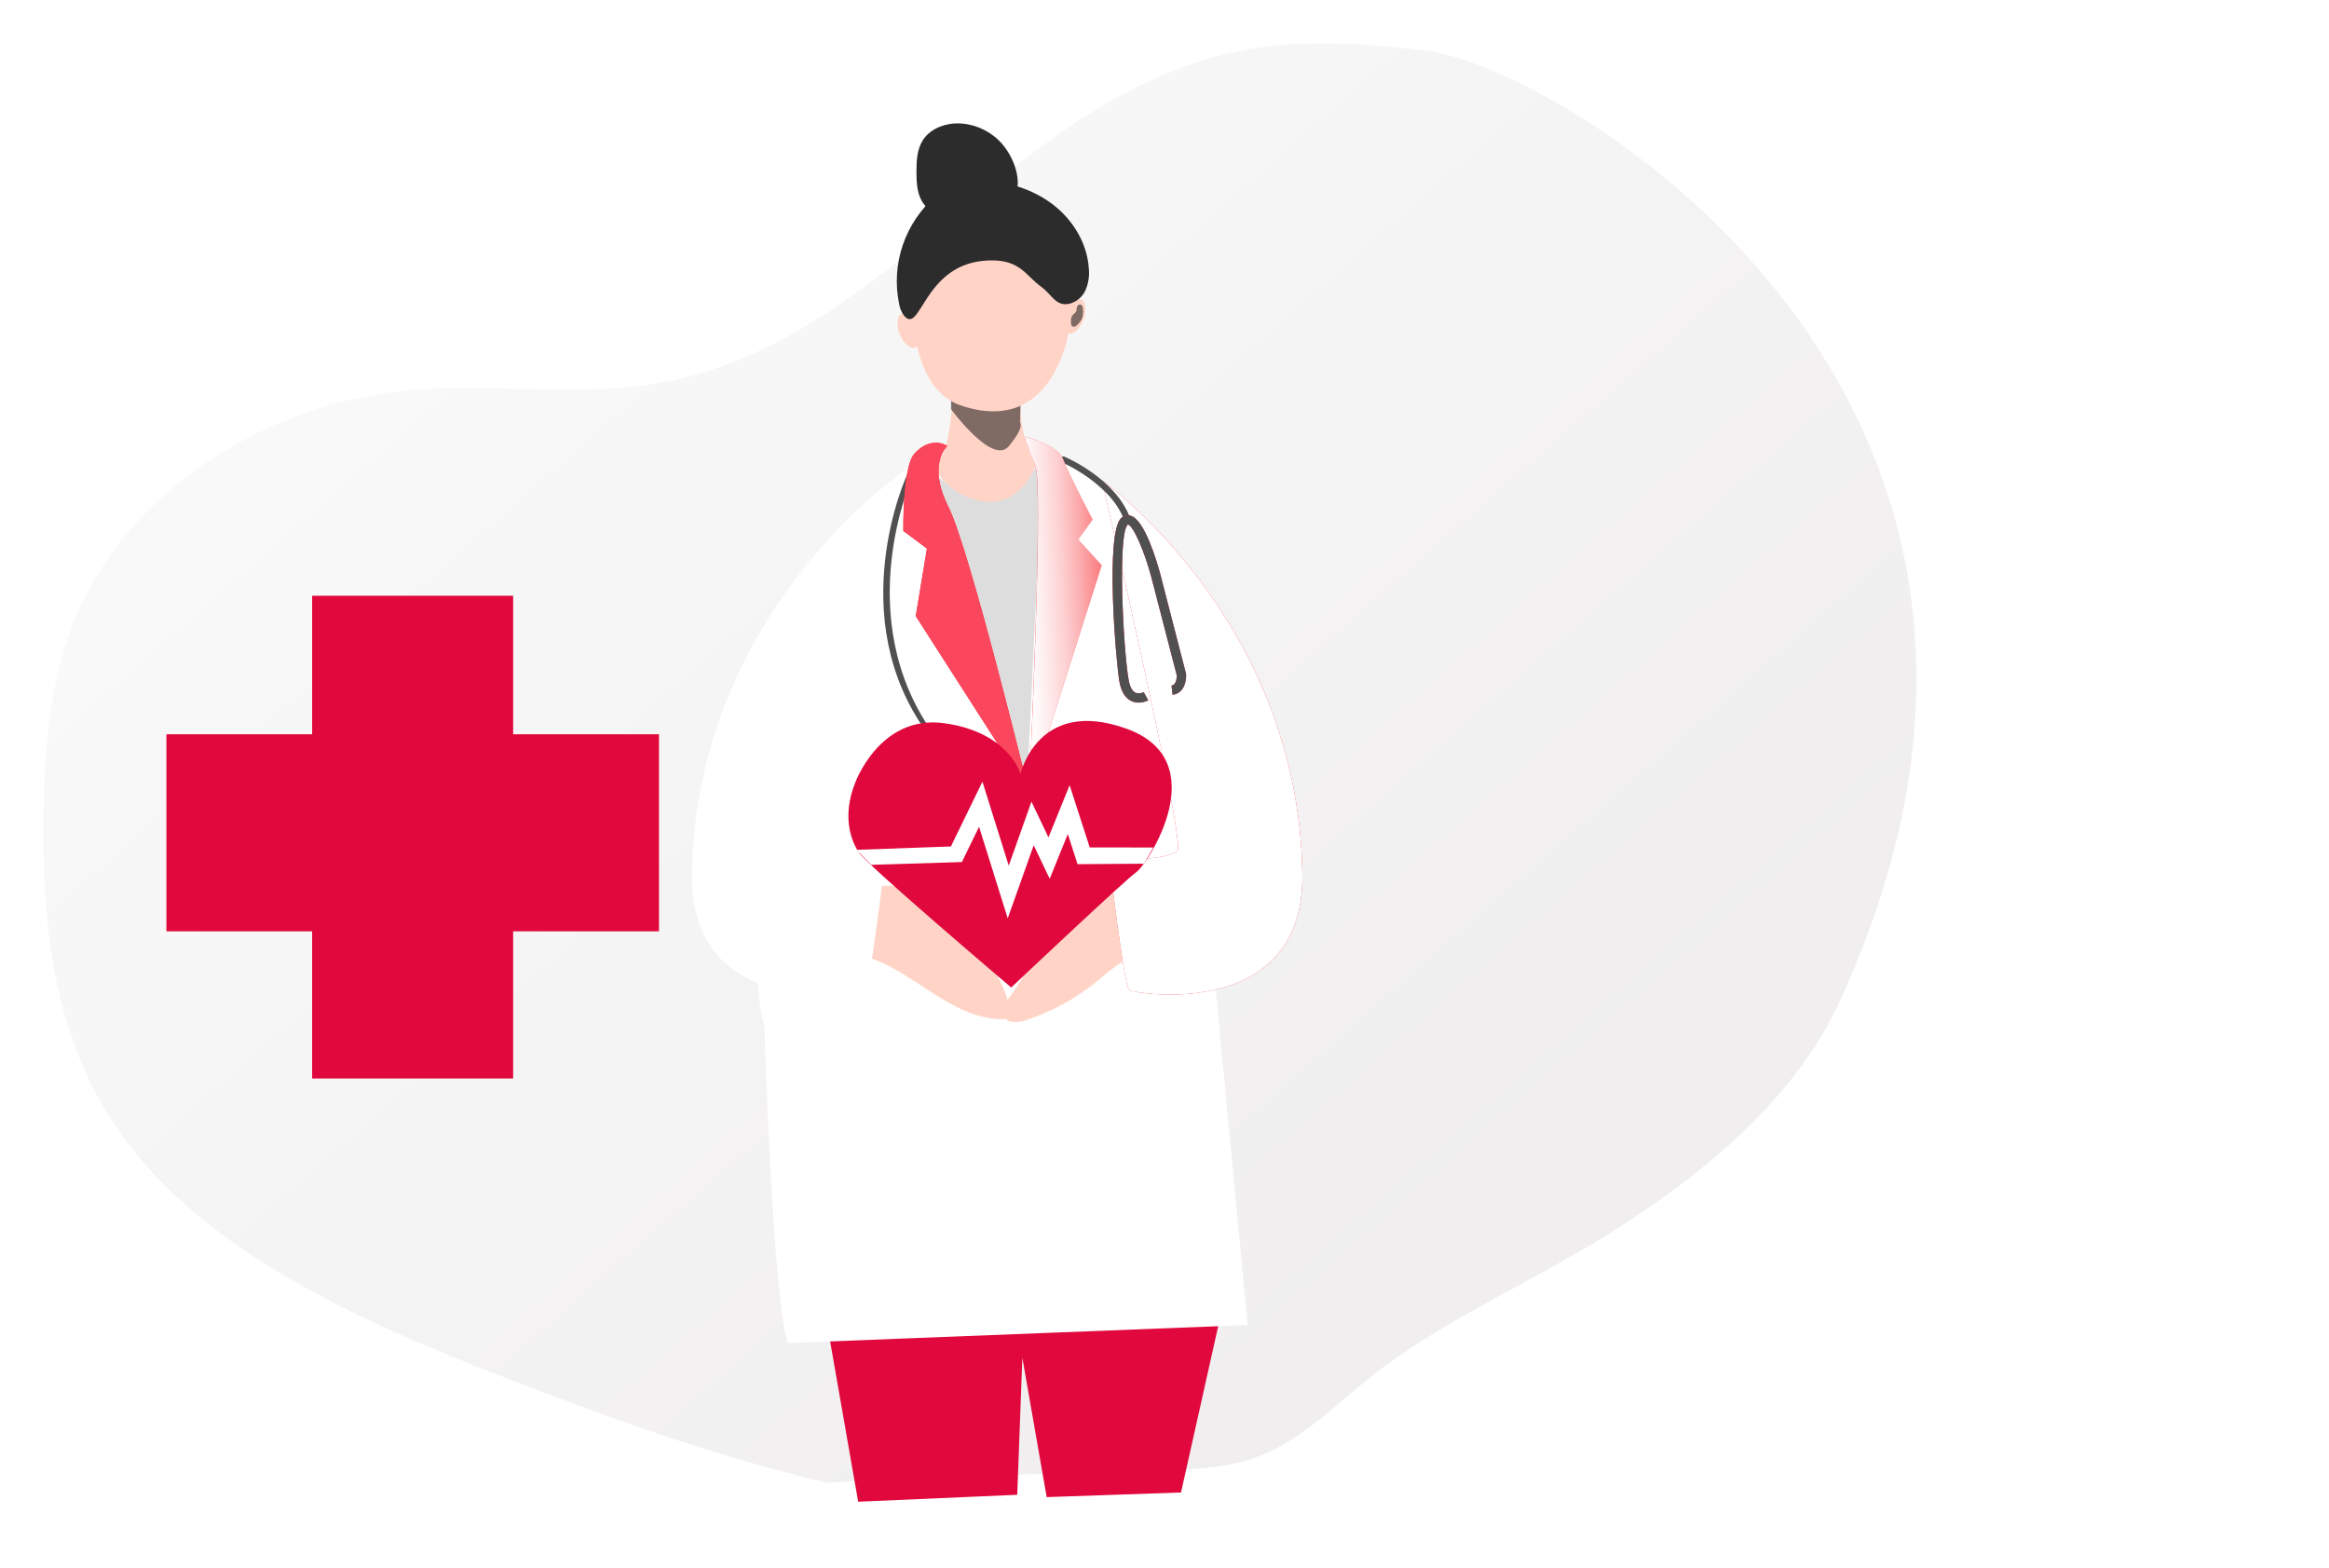 <svg width="260" height="175" viewBox="0 0 260 175" fill="none" xmlns="http://www.w3.org/2000/svg">
<mask id="mask0" mask-type="alpha" maskUnits="userSpaceOnUse" x="0" y="0" width="260" height="175">
<rect width="260" height="174.474" fill="#C4C4C4"/>
</mask>
<g mask="url(#mask0)">
<g filter="url(#filter0_dd)">
<path d="M94.304 167.505C82.037 164.608 70.236 160.371 58.622 155.874C41.414 149.214 23.473 141.142 14.334 126.851C7.753 116.56 6.667 104.319 6.86 92.547C6.995 84.967 7.639 77.258 10.761 70.174C16.557 57.014 31.269 47.15 47.419 45.593C56.742 44.691 66.292 46.353 75.492 44.764C101.52 40.255 115.207 12.203 141.198 7.55C147.869 6.348 154.787 6.862 161.528 7.721C176.111 9.585 238.422 46.074 207.389 113.747C202.439 124.537 192.417 132.946 181.646 139.699C172.78 145.259 162.758 149.485 154.72 155.929C150.626 159.207 146.906 163.142 141.695 164.852C138.487 165.91 134.988 166.024 131.559 166.126L103.636 166.971" fill="url(#paint0_linear)"/>
</g>
<path d="M73.566 81.965V103.961H57.284V120.389H34.847V103.961H18.578V81.965H34.847V66.502H57.284V81.965H73.566Z" fill="#E0083C"/>
<path d="M92.031 146.062L95.803 167.632L113.56 166.859L114.131 151.561L116.848 167.118L131.844 166.601L137.282 142.281L92.031 146.062Z" fill="#E0083C"/>
<path d="M100.206 35.747C100.161 36.23 100.222 36.718 100.386 37.176C100.549 37.634 100.811 38.053 101.153 38.404C101.313 38.581 101.515 38.716 101.742 38.797C102.917 39.158 102.944 36.817 102.595 36.159C102.181 35.413 100.344 34.241 100.206 35.747Z" fill="url(#paint1_linear)"/>
<path d="M121.146 34.109C121.206 34.591 121.16 35.08 121.011 35.543C120.863 36.007 120.615 36.434 120.285 36.796C120.132 36.98 119.935 37.125 119.711 37.217C118.549 37.613 118.441 35.275 118.773 34.605C119.15 33.829 120.947 32.609 121.146 34.109Z" fill="url(#paint2_linear)"/>
<path d="M105.583 49.503C100.391 52.055 96.502 56.524 92.764 60.876C92.01 61.753 91.672 62.82 91.28 63.899C87.142 75.32 87.885 82.626 86.679 91.895C85.683 99.486 83.407 107.222 85.33 114.652C85.33 114.652 86.25 145.118 87.958 149.921L139.287 147.91C139.287 147.91 134.555 98.714 134.129 92.691C132.01 63.466 125.879 57.119 121.294 53.164C116.71 49.208 105.583 49.503 105.583 49.503Z" fill="white"/>
<path d="M111.805 113.762C111.99 113.789 112.18 113.756 112.344 113.666C112.436 113.585 112.509 113.485 112.556 113.374C112.603 113.262 112.624 113.141 112.617 113.02C112.743 111 111.369 109.233 110.578 107.367C109.909 105.798 109.639 104.088 108.995 102.507C108.351 100.926 107.204 99.393 105.53 98.942C104.825 98.791 104.103 98.738 103.383 98.786L97.556 98.918C97.396 98.885 97.229 98.891 97.071 98.934C96.913 98.978 96.769 99.059 96.65 99.17C96.531 99.281 96.442 99.419 96.39 99.572C96.338 99.724 96.324 99.887 96.351 100.045C96.207 101.521 95.124 104.992 96.096 106.297C96.532 106.898 97.697 107.093 98.347 107.394C99.288 107.842 100.202 108.344 101.083 108.896C104.285 110.85 107.799 113.762 111.805 113.762Z" fill="url(#paint3_linear)"/>
<path d="M120.322 99.652C117.561 101.046 116.531 104.316 115.228 107.084C114.473 108.688 113.547 110.209 112.468 111.623C112.139 112.052 111.777 112.542 111.854 113.071C111.92 113.339 112.07 113.581 112.283 113.762C112.496 113.943 112.761 114.054 113.041 114.081C113.602 114.122 114.165 114.034 114.685 113.822C117.399 112.915 119.929 111.547 122.159 109.78C123.618 108.623 124.992 107.268 126.759 106.642C127.449 106.399 128.246 106.231 128.66 105.636C128.873 105.268 128.996 104.856 129.019 104.434C129.169 103.285 129.326 102.116 129.099 100.98C128.718 99.03 127.848 98.486 126.075 98.615C124.189 98.75 122.039 98.783 120.322 99.652Z" fill="url(#paint4_linear)"/>
<path d="M104.238 52.827C104.238 52.827 110.286 58.27 113.512 54.495C116.739 50.72 116.349 52.132 116.349 52.132L114.668 87.597L104.238 52.827Z" fill="#DDDDDD"/>
<path d="M111.886 16.082C110.764 14.78 109.165 13.959 107.433 13.795C105.756 13.648 103.913 14.249 103.023 15.65C102.376 16.666 102.312 17.928 102.309 19.127C102.309 20.245 102.348 21.408 102.882 22.397C103.446 23.361 104.347 24.093 105.418 24.459C107.872 25.36 110.776 24.549 112.644 22.809C114.511 21.069 113.392 17.832 111.886 16.082Z" fill="#2D2C2C"/>
<path d="M106.392 42.191C106.392 42.191 106.447 49.84 104.696 51.478C102.945 53.116 111.964 60.494 115.592 52.046C115.592 52.046 113.341 48.457 113.994 42.338C114.648 36.219 106.392 42.191 106.392 42.191Z" fill="url(#paint5_linear)"/>
<path opacity="0.5" d="M106.148 44.006L106.176 45.683C106.176 45.683 110.801 51.995 112.616 49.81C114.432 47.625 113.874 47.174 113.874 47.174L114.009 42.326L106.148 44.006Z" fill="url(#paint6_linear)"/>
<path d="M101.898 31.323C101.898 31.323 100.788 43.017 107.194 45.233C113.601 47.447 117.345 44.066 118.998 38.401C120.651 32.736 117.796 21.408 111.025 22.623C104.253 23.837 101.898 31.323 101.898 31.323Z" fill="url(#paint7_linear)"/>
<path d="M100.94 35.26C100.639 34.862 100.443 34.398 100.37 33.908C99.92 31.724 100.063 29.462 100.785 27.349C101.506 25.236 102.779 23.345 104.479 21.865C105.169 21.249 105.973 20.768 106.847 20.447C107.725 20.191 108.643 20.089 109.558 20.146C112.413 20.23 115.277 21.099 117.531 22.821C119.785 24.543 121.365 27.152 121.549 29.944C121.638 30.773 121.514 31.611 121.187 32.381C121.02 32.763 120.764 33.102 120.44 33.369C120.115 33.637 119.732 33.827 119.319 33.923C117.85 34.197 117.424 32.874 116.222 32.002C114.409 30.695 113.805 28.721 109.739 29.117C103.102 29.77 102.762 37.367 100.94 35.26Z" fill="#2D2C2C"/>
<path d="M99.629 53.605C99.629 53.605 77.695 69.047 77.241 97.542C76.974 114.054 95.949 110.94 96.562 110.528C97.175 110.117 98.791 95.997 98.791 95.997C98.791 95.997 92.014 96.102 91.171 94.909C90.327 93.716 99.629 53.605 99.629 53.605Z" fill="white"/>
<path d="M123.004 53.605C123.004 53.605 144.941 69.047 145.392 97.542C145.658 114.054 126.684 110.94 126.071 110.528C125.457 110.117 123.844 95.997 123.844 95.997C123.844 95.997 130.622 96.102 131.462 94.909C132.302 93.716 123.004 53.605 123.004 53.605Z" fill="#F72227"/>
<path d="M123.004 53.605C123.004 53.605 144.941 69.047 145.392 97.542C145.658 114.054 126.684 110.94 126.071 110.528C125.457 110.117 123.844 95.997 123.844 95.997C123.844 95.997 130.622 96.102 131.462 94.909C132.302 93.716 123.004 53.605 123.004 53.605Z" fill="url(#paint8_linear)"/>
<path d="M125.874 58.417C125.801 58.417 125.729 58.394 125.669 58.352C125.609 58.31 125.564 58.251 125.54 58.183C124.126 54.026 118.606 51.643 118.551 51.607C118.508 51.589 118.47 51.564 118.438 51.531C118.406 51.499 118.381 51.461 118.364 51.419C118.347 51.377 118.339 51.332 118.34 51.287C118.341 51.242 118.351 51.197 118.37 51.156C118.407 51.073 118.476 51.007 118.562 50.974C118.648 50.94 118.744 50.941 118.83 50.976C119.069 51.078 124.694 53.515 126.209 57.966C126.237 58.053 126.229 58.148 126.187 58.229C126.146 58.311 126.073 58.373 125.985 58.402C125.949 58.413 125.912 58.418 125.874 58.417Z" fill="#505050"/>
<path d="M104.177 81.88C94.894 68.849 101.785 53.368 101.819 53.329C101.869 53.257 101.892 53.17 101.883 53.083C101.875 52.996 101.836 52.915 101.773 52.854C101.746 52.824 101.713 52.799 101.676 52.782C101.638 52.766 101.598 52.757 101.557 52.757C101.516 52.757 101.475 52.766 101.438 52.782C101.4 52.799 101.367 52.824 101.34 52.854C101.199 53.028 93.98 68.858 103.57 81.914C103.68 82.058 104.263 81.998 104.177 81.88Z" fill="#505050"/>
<path d="M105.759 49.783C105.759 49.783 103.462 51.766 105.87 56.56C108.277 61.353 114.883 88.496 114.883 88.496L102.232 68.774L103.481 61.236L100.846 59.265C100.846 59.265 100.73 52.154 102.073 50.654C103.416 49.154 104.888 49.239 105.759 49.783Z" fill="#F72227"/>
<path d="M114.34 48.743C114.34 48.743 118.051 49.59 118.695 51.291C119.339 52.992 121.979 57.984 121.979 57.984L120.372 60.223L122.988 63.103L114.877 88.496C114.877 88.496 116.508 54.233 115.582 52.046C114.656 49.858 114.34 48.743 114.34 48.743Z" fill="#F72227"/>
<path d="M105.759 49.783C105.759 49.783 103.462 51.766 105.87 56.56C108.277 61.353 114.883 88.496 114.883 88.496L102.232 68.774L103.481 61.236L100.846 59.265C100.846 59.265 100.73 52.154 102.073 50.654C103.416 49.154 104.888 49.239 105.759 49.783Z" fill="#FB475D"/>
<path d="M114.956 86.93C115.263 80.191 116.413 53.948 115.591 52.042C114.671 49.846 114.34 48.736 114.34 48.736C114.349 48.748 114.362 48.755 114.377 48.758C114.788 48.848 118.094 49.689 118.692 51.282C119.348 52.986 122.001 57.966 122.001 57.966L120.394 60.22L122.991 63.096L114.88 88.495C114.88 88.495 114.898 87.936 114.956 86.93Z" fill="url(#paint9_linear)"/>
<path opacity="0.5" d="M119.975 34.963C120.053 34.89 120.116 34.803 120.159 34.707C120.183 34.597 120.197 34.486 120.199 34.374C120.21 34.258 120.265 34.151 120.352 34.073C120.393 34.036 120.443 34.011 120.497 34C120.551 33.989 120.607 33.992 120.659 34.01C120.706 34.03 120.747 34.06 120.781 34.097C120.815 34.135 120.84 34.179 120.855 34.226C120.888 34.323 120.904 34.425 120.904 34.527C120.951 34.91 120.899 35.299 120.751 35.657C120.61 35.904 120.428 36.125 120.211 36.312C120.135 36.405 120.025 36.466 119.905 36.48C119.827 36.475 119.751 36.449 119.687 36.405C119.658 36.392 119.633 36.373 119.613 36.348C119.599 36.322 119.591 36.293 119.589 36.264C119.538 36 119.538 35.729 119.589 35.465C119.663 35.263 119.798 35.088 119.975 34.963Z" fill="url(#paint10_linear)"/>
<path d="M101.546 36.508C101.465 36.44 101.4 36.356 101.356 36.261C101.326 36.152 101.308 36.041 101.303 35.928C101.289 35.811 101.231 35.705 101.141 35.627C101.097 35.592 101.044 35.568 100.987 35.559C100.931 35.549 100.873 35.554 100.819 35.573C100.773 35.595 100.733 35.627 100.7 35.665C100.667 35.703 100.643 35.748 100.629 35.795C100.602 35.894 100.59 35.995 100.592 36.096C100.556 36.481 100.62 36.869 100.779 37.223C100.929 37.465 101.12 37.68 101.343 37.86C101.421 37.95 101.531 38.007 101.65 38.02C101.728 38.011 101.801 37.983 101.865 37.938C101.894 37.925 101.92 37.904 101.938 37.878C101.951 37.851 101.959 37.821 101.96 37.791C101.997 37.526 101.984 37.256 101.923 36.995C101.848 36.8 101.717 36.631 101.546 36.508Z" fill="url(#paint11_linear)"/>
<path d="M114.956 86.93C115.263 80.191 116.413 53.948 115.591 52.042C114.671 49.846 114.34 48.736 114.34 48.736C114.349 48.748 114.362 48.755 114.377 48.758C114.637 48.995 116.358 50.534 116.787 51.613C117.216 52.692 117.833 79.163 114.956 86.93Z" fill="url(#paint12_linear)"/>
<path d="M95.446 87.434C95.446 87.434 98.184 79.726 105.425 80.732C112.666 81.739 113.926 86.395 113.926 86.395C113.926 86.395 115.864 77.757 125.792 81.355C135.719 84.952 128.037 96.562 126.88 97.334C125.724 98.107 112.887 110.231 112.887 110.231C112.887 110.231 96.78 96.559 95.866 95.147C94.952 93.734 94.02 91.08 95.446 87.434Z" fill="#E0083C"/>
<path d="M97.076 87.281C97.897 84.973 99.888 82.86 102.378 82.719C102.541 82.699 102.707 82.724 102.856 82.791C102.951 82.86 103.03 82.947 103.088 83.046C103.147 83.146 103.184 83.257 103.197 83.371C103.543 84.97 102.694 86.557 102.403 88.165C101.838 91.282 103.375 94.344 104.651 97.25C104.862 97.725 105.049 98.323 104.709 98.72C104.583 98.836 104.435 98.927 104.274 98.988C104.112 99.048 103.94 99.077 103.767 99.072C97.931 99.471 95.478 91.772 97.076 87.281Z" fill="url(#paint13_linear)"/>
<path d="M112.498 102.513L109.297 92.291L107.38 96.228L97.253 96.541L95.609 94.864L106.156 94.488L109.674 87.257L112.612 96.628L115.148 89.49L117.046 93.478L119.408 87.648L121.653 94.596L128.755 94.605L127.703 96.412L120.294 96.466L119.208 93.103L117.184 98.098L115.399 94.353L112.498 102.513Z" fill="white"/>
<path d="M127.118 78.434C126.838 78.435 126.561 78.374 126.308 78.256C125.612 77.929 125.161 77.192 124.962 76.065C124.591 73.962 123.333 59.355 125.201 57.792C125.338 57.669 125.506 57.583 125.687 57.544C125.869 57.505 126.058 57.514 126.235 57.57C127.799 58.048 129.163 62.718 129.544 64.137L132.408 75.239C132.454 76.044 132.175 77.409 130.905 77.553L130.783 76.531C131.396 76.459 131.371 75.398 131.371 75.386L128.522 64.395C127.719 61.39 126.471 58.616 125.906 58.553C124.747 59.526 125.379 72.378 125.995 75.891C126.13 76.657 126.394 77.156 126.762 77.328C127.065 77.427 127.395 77.406 127.682 77.27L128.188 78.172C127.856 78.338 127.49 78.427 127.118 78.434Z" fill="#F72227"/>
<path d="M127.118 78.434C126.838 78.435 126.561 78.374 126.308 78.256C125.612 77.929 125.161 77.192 124.962 76.065C124.591 73.962 123.333 59.355 125.201 57.792C125.338 57.669 125.506 57.583 125.687 57.544C125.869 57.505 126.058 57.514 126.235 57.57C127.799 58.048 129.163 62.718 129.544 64.137L132.408 75.239C132.454 76.044 132.175 77.409 130.905 77.553L130.783 76.531C131.396 76.459 131.371 75.398 131.371 75.386L128.522 64.395C127.719 61.39 126.471 58.616 125.906 58.553C124.747 59.526 125.379 72.378 125.995 75.891C126.13 76.657 126.394 77.156 126.762 77.328C127.065 77.427 127.395 77.406 127.682 77.27L128.188 78.172C127.856 78.338 127.49 78.427 127.118 78.434Z" fill="#505050"/>
</g>
<defs>
<filter id="filter0_dd" x="-13.16" y="-13.158" width="240.101" height="191.663" filterUnits="userSpaceOnUse" color-interpolation-filters="sRGB">
<feFlood flood-opacity="0" result="BackgroundImageFix"/>
<feColorMatrix in="SourceAlpha" type="matrix" values="0 0 0 0 0 0 0 0 0 0 0 0 0 0 0 0 0 0 127 0"/>
<feOffset dx="3" dy="3"/>
<feGaussianBlur stdDeviation="4"/>
<feColorMatrix type="matrix" values="0 0 0 0 0.367 0 0 0 0 0.367 0 0 0 0 0.367 0 0 0 0.4 0"/>
<feBlend mode="normal" in2="BackgroundImageFix" result="effect1_dropShadow"/>
<feColorMatrix in="SourceAlpha" type="matrix" values="0 0 0 0 0 0 0 0 0 0 0 0 0 0 0 0 0 0 127 0"/>
<feOffset dx="-5" dy="-5"/>
<feGaussianBlur stdDeviation="7.5"/>
<feColorMatrix type="matrix" values="0 0 0 0 1 0 0 0 0 1 0 0 0 0 1 0 0 0 1 0"/>
<feBlend mode="normal" in2="effect1_dropShadow" result="effect2_dropShadow"/>
<feBlend mode="normal" in="SourceGraphic" in2="effect2_dropShadow" result="shape"/>
</filter>
<linearGradient id="paint0_linear" x1="88.85" y1="4.432" x2="188.864" y2="118.495" gradientUnits="userSpaceOnUse">
<stop stop-color="#F9F9F9"/>
<stop offset="1" stop-color="#F0EEEE"/>
</linearGradient>
<linearGradient id="paint1_linear" x1="1024.05" y1="1482.7" x2="1071.56" y2="1482.7" gradientUnits="userSpaceOnUse">
<stop stop-color="#FFD4C7"/>
<stop offset="0.42" stop-color="#EAD4D0"/>
<stop offset="1" stop-color="#FAD0BE"/>
</linearGradient>
<linearGradient id="paint2_linear" x1="1029.51" y1="1498.31" x2="1076.35" y2="1498.31" gradientUnits="userSpaceOnUse">
<stop stop-color="#FFD4C7"/>
<stop offset="0.42" stop-color="#EAD4D0"/>
<stop offset="1" stop-color="#FAD0BE"/>
</linearGradient>
<linearGradient id="paint3_linear" x1="6114.47" y1="5787.08" x2="6423.95" y2="5787.08" gradientUnits="userSpaceOnUse">
<stop stop-color="#FFD4C7"/>
<stop offset="0.42" stop-color="#EAD4D0"/>
<stop offset="1" stop-color="#FAD0BE"/>
</linearGradient>
<linearGradient id="paint4_linear" x1="6286.79" y1="5973.26" x2="6604.3" y2="5973.26" gradientUnits="userSpaceOnUse">
<stop stop-color="#FFD4C7"/>
<stop offset="0.42" stop-color="#EAD4D0"/>
<stop offset="1" stop-color="#FAD0BE"/>
</linearGradient>
<linearGradient id="paint5_linear" x1="4057.56" y1="6274.86" x2="4260.82" y2="6274.86" gradientUnits="userSpaceOnUse">
<stop stop-color="#FFD4C7"/>
<stop offset="0.42" stop-color="#EAD4D0"/>
<stop offset="1" stop-color="#FAD0BE"/>
</linearGradient>
<linearGradient id="paint6_linear" x1="2877.04" y1="1609.06" x2="3000.93" y2="950.586" gradientUnits="userSpaceOnUse">
<stop offset="0.12" stop-color="#010101" stop-opacity="0"/>
<stop offset="0.95" stop-color="#010101"/>
</linearGradient>
<linearGradient id="paint7_linear" x1="6370.3" y1="8889.58" x2="6692.62" y2="8889.58" gradientUnits="userSpaceOnUse">
<stop stop-color="#FFD4C7"/>
<stop offset="0.42" stop-color="#EAD4D0"/>
<stop offset="1" stop-color="#FAD0BE"/>
</linearGradient>
<linearGradient id="paint8_linear" x1="11177.2" y1="16718.7" x2="9072.95" y2="16758.7" gradientUnits="userSpaceOnUse">
<stop offset="0.52" stop-color="white" stop-opacity="0.52"/>
<stop offset="0.95" stop-color="white"/>
</linearGradient>
<linearGradient id="paint9_linear" x1="127.012" y1="68.046" x2="113.203" y2="68.719" gradientUnits="userSpaceOnUse">
<stop stop-color="white" stop-opacity="0"/>
<stop offset="0.11" stop-color="white" stop-opacity="0.18"/>
<stop offset="0.29" stop-color="white" stop-opacity="0.42"/>
<stop offset="0.45" stop-color="white" stop-opacity="0.63"/>
<stop offset="0.6" stop-color="white" stop-opacity="0.79"/>
<stop offset="0.74" stop-color="white" stop-opacity="0.9"/>
<stop offset="0.86" stop-color="white" stop-opacity="0.98"/>
<stop offset="0.95" stop-color="white"/>
</linearGradient>
<linearGradient id="paint10_linear" x1="655.643" y1="394.023" x2="631.588" y2="391.672" gradientUnits="userSpaceOnUse">
<stop offset="0.12" stop-color="#010101" stop-opacity="0"/>
<stop offset="0.95" stop-color="#010101"/>
</linearGradient>
<linearGradient id="paint11_linear" x1="597.722" y1="970.434" x2="623.285" y2="970.434" gradientUnits="userSpaceOnUse">
<stop stop-color="#FFD4C7"/>
<stop offset="0.42" stop-color="#EAD4D0"/>
<stop offset="1" stop-color="#FAD0BE"/>
</linearGradient>
<linearGradient id="paint12_linear" x1="1009.87" y1="9938.45" x2="1134.11" y2="9935.4" gradientUnits="userSpaceOnUse">
<stop stop-color="white" stop-opacity="0"/>
<stop offset="0.95" stop-color="white"/>
</linearGradient>
<linearGradient id="paint13_linear" x1="2469.18" y1="5321.89" x2="3135.14" y2="5363.88" gradientUnits="userSpaceOnUse">
<stop stop-color="white" stop-opacity="0"/>
<stop offset="0.95" stop-color="white"/>
</linearGradient>
</defs>
</svg>
